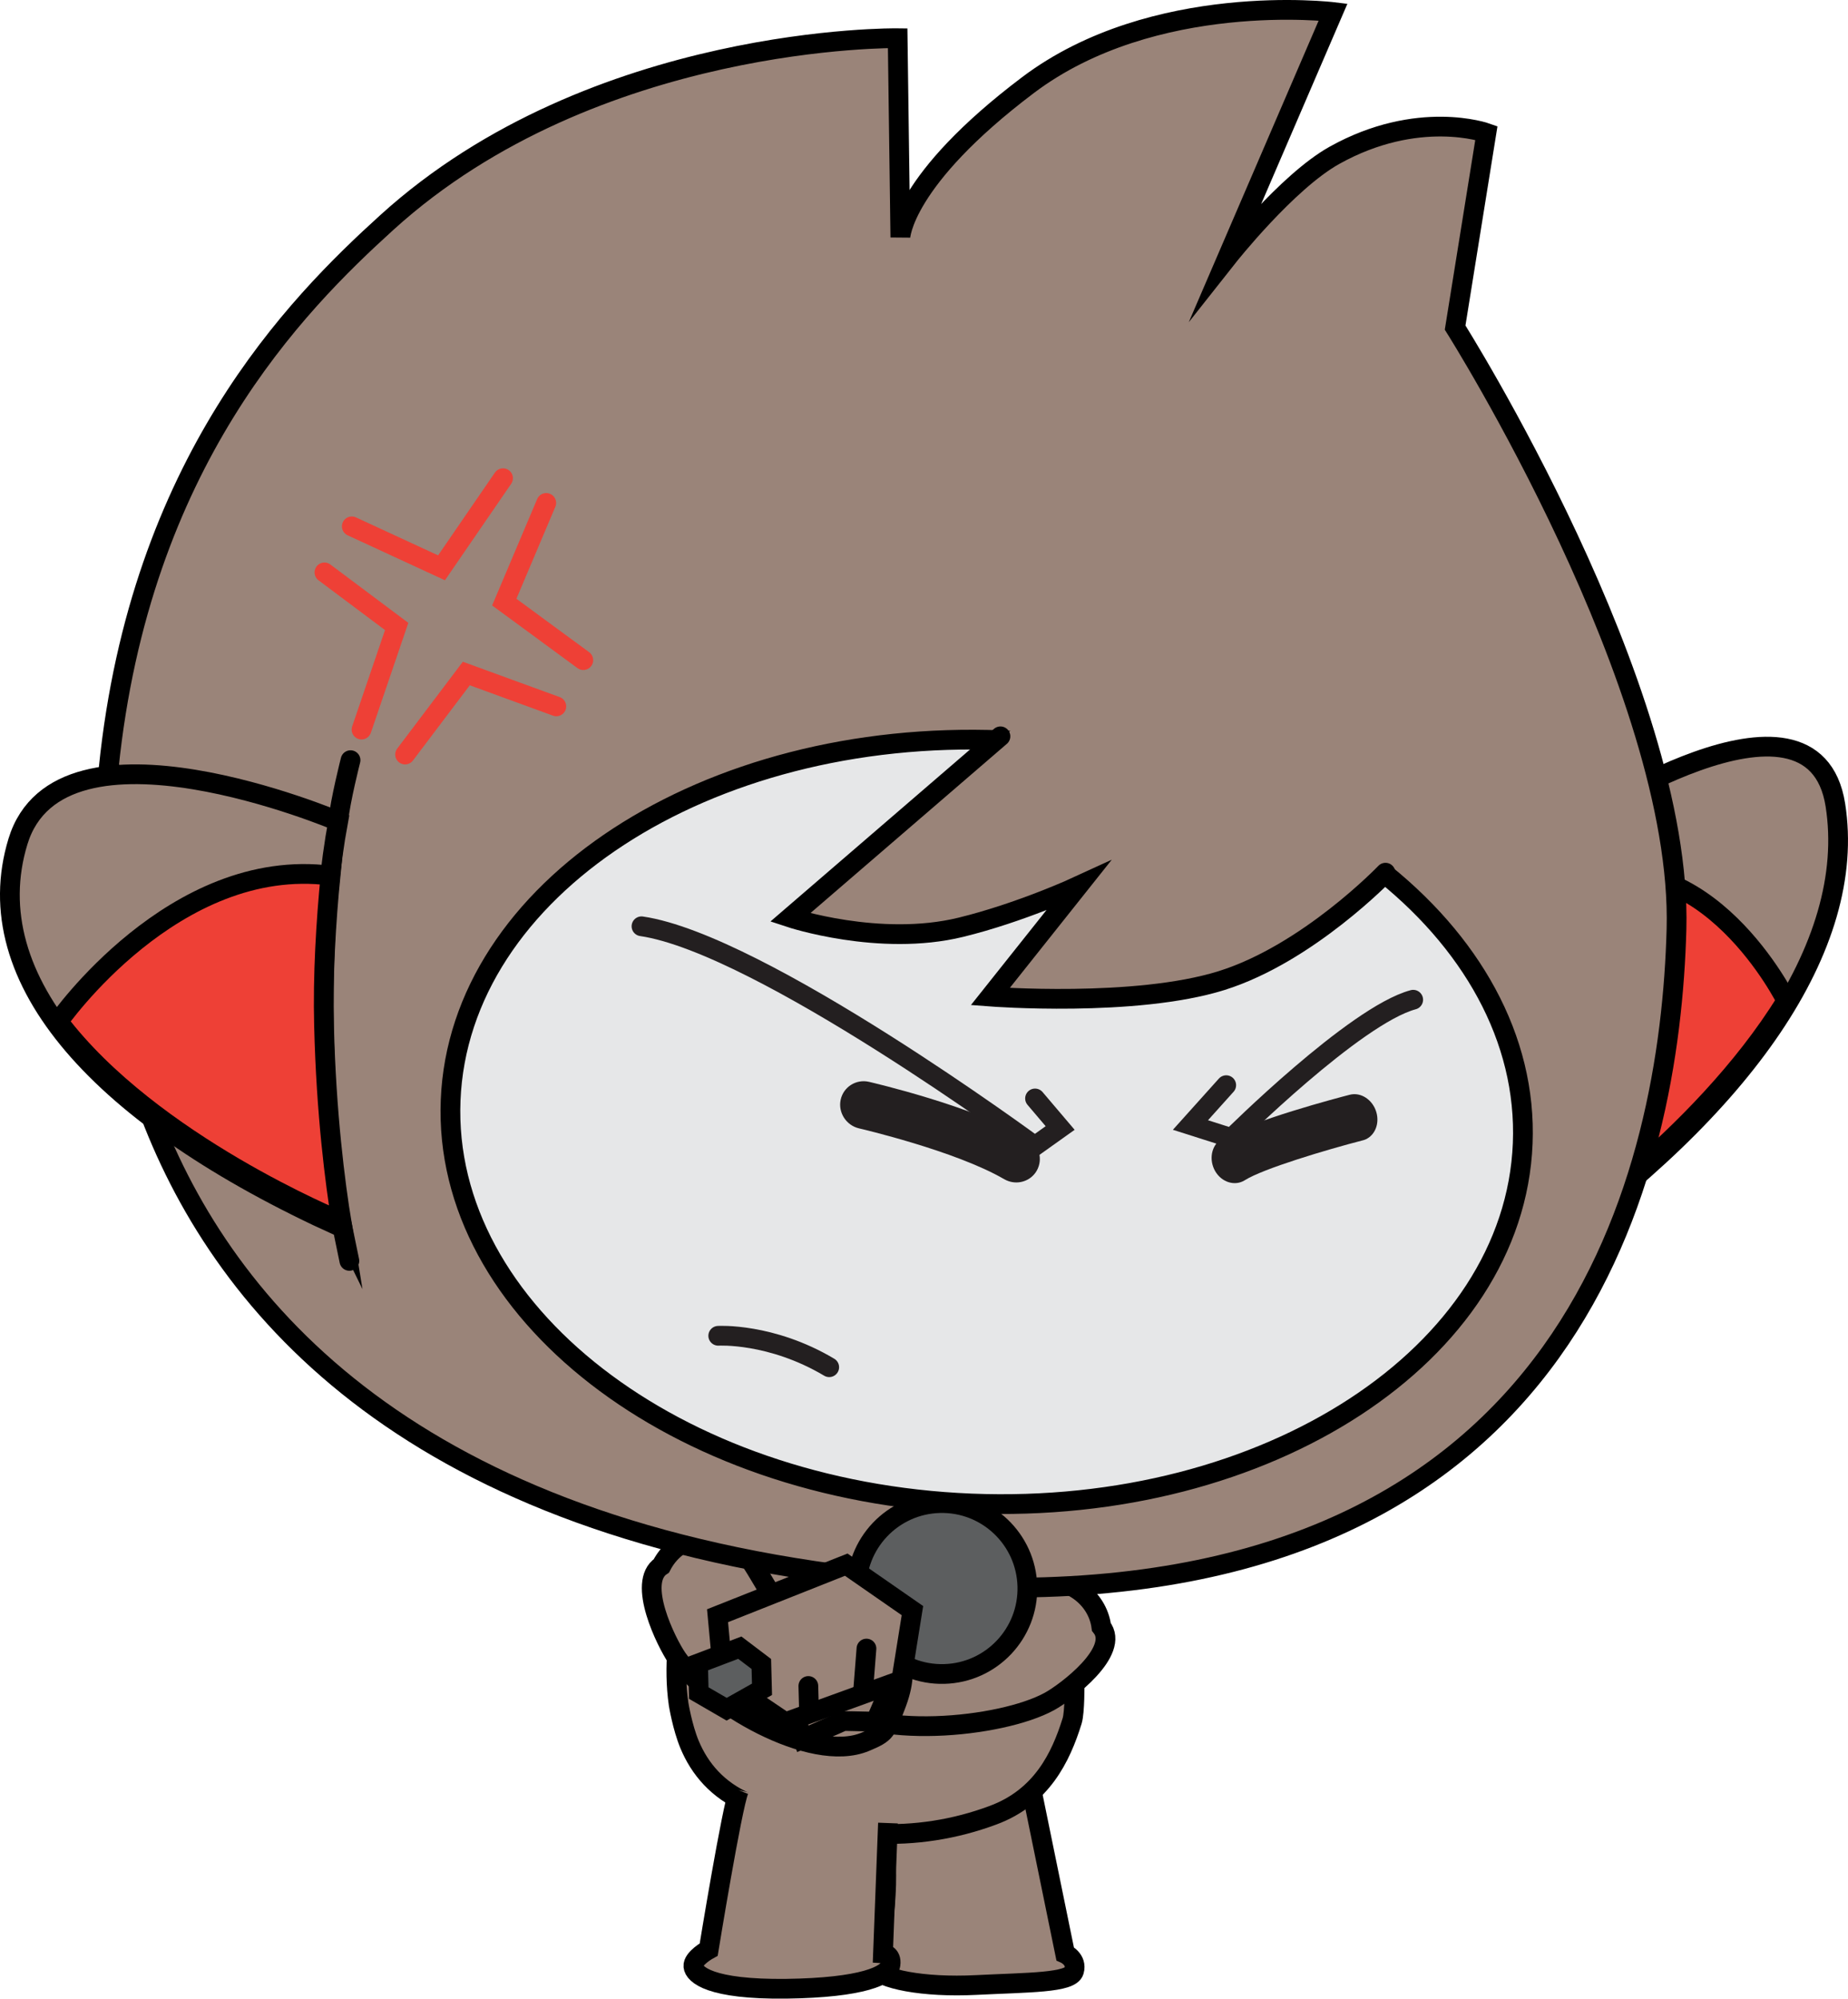 <svg version="1.1" xmlns="http://www.w3.org/2000/svg" xmlns:xlink="http://www.w3.org/1999/xlink" width="112.316" height="121.459" viewBox="0,0,112.316,121.459"><g transform="translate(-182.807,-117.139)"><g stroke-miterlimit="10"><g fill="#9a8479" stroke="#000000" stroke-width="1.2" stroke-linecap="butt"><path d="M245.413,225.471l2.129,10.396c0,0 0.75,0.335 0.542,1.055c-0.206,0.723 -2.757,0.688 -5.958,0.848c-3.202,0.16 -5.813,-0.348 -6.329,-1.112c-0.514,-0.756 0.434,-1.025 0.434,-1.025c0,0 0.969,-4.967 0.035,-7.229c-1.245,-3.017 0.186,-3.802 3.933,-5.245v0v0v0v0v0v0c3.747,-1.442 5.214,2.312 5.214,2.312z"/><path d="M234.006,209.904v0v0v0v0v0v0c8.432,-0.599 11.829,3.892 11.827,3.891c0.732,1.16 1.648,2.796 2.059,4.291c0.113,0.413 0.191,0.877 0.225,1.375c0,0 0.015,1.73 -0.149,2.259c-0.687,2.213 -1.85,4.635 -4.807,5.731c-4.643,1.727 -9.662,1.515 -14.954,-0.754c-1.786,-0.764 -2.876,-2.065 -3.493,-3.546c-0.441,-1.066 -0.664,-2.456 -0.664,-2.456c-0.333,-2.312 0.023,-4.569 0.222,-5.551c0,0 1.305,-4.641 9.735,-5.239z"/><path d="M236.776,227.928l-0.303,7.921c0,0 0.548,0.036 0.454,0.682c-0.09,0.647 -1.684,1.405 -6.328,1.466c-4.646,0.056 -5.604,-0.869 -5.65,-1.359c-0.048,-0.49 0.932,-1.026 0.932,-1.026c0,0 1.408,-8.643 1.833,-9.681"/></g><path d="M241.082,215.237c1.143,0.021 3.578,-2.421 4.599,-2.036c1.89,-0.316 3.697,0.86 4.035,2.627c0.011,0.06 0.021,0.119 0.029,0.178c1.177,1.476 -2.116,3.961 -3.158,4.533c-2.935,1.61 -10.906,2.405 -13.77,-0.115c-1.137,-1 -1.021,-1.044 -1.048,-2.621c-0.097,-5.628 5.803,-2.63 9.315,-2.566z" fill="#9a8479" stroke="#000000" stroke-width="1.2" stroke-linecap="butt"/><path d="M230.457,214.815c2.93,1.264 8.913,0.569 6.768,6.017c-0.601,1.527 -0.521,1.613 -1.829,2.158c-3.295,1.374 -9.602,-2.408 -11.44,-5.085c-0.653,-0.951 -2.467,-4.615 -0.951,-5.609c0.028,-0.055 0.058,-0.109 0.089,-0.163c0.928,-1.594 2.855,-2.058 4.303,-1.037c0.986,0.011 2.106,3.308 3.059,3.72z" fill="#9a8479" stroke="#000000" stroke-width="1.2" stroke-linecap="butt"/><g><g stroke="#000000" stroke-width="1.2"><path d="M278.557,167.169c0,0 14.446,-9.691 15.799,-1.11c1.353,8.582 -5.615,18.424 -18.029,27.177c0,0 2.912,-14.809 2.23,-26.068zM278.557,167.169c0.011,-1.315 -0.284,-3.838 -0.284,-3.838M275.631,195.537l0.568,-2.393" fill="#9a8479" stroke-linecap="round"/><path d="M276.199,193.143c0.565,-2.742 1.378,-7.26 1.958,-12.912c0.34,-3.29 0.463,-6.688 0.489,-9.626l0.001,0.004c7.883,-2.471 12.732,7.339 12.732,7.339l0.003,0c-5.264,8.566 -15.08,14.958 -15.08,14.958l-0.103,0.238v0v0v0v0z" fill="#ee4036" stroke-linecap="butt"/></g><path d="M189.413,163.81c1.903,-18.558 11.358,-28.122 16.917,-33.161c12.618,-11.446 31.034,-11.189 31.034,-11.189l0.164,12.103c0,0 0.105,-3.475 7.751,-9.248c7.644,-5.773 18.549,-4.444 18.549,-4.444l-6.417,14.899c0,0 3.613,-4.576 6.487,-6.185c5.096,-2.848 9.248,-1.368 9.248,-1.368l-1.901,11.83c0,0 13.848,21.913 13.454,36.557c-0.394,14.644 -6.055,40.559 -41.635,40.011c-61.6,-2.734 -53.651,-49.805 -53.651,-49.805z" fill="#9a8479" stroke="#000000" stroke-width="1.2" stroke-linecap="butt"/><g stroke="#000000" stroke-width="1.2"><path d="M203.416,191.665c-14.472,-6.575 -22.084,-14.984 -19.517,-23.39c2.568,-8.407 19.461,-1.227 19.461,-1.227c-2.015,10.87 0.056,24.617 0.056,24.617zM204.112,163.335c0,0 -0.627,2.455 -0.75,3.713M203.585,191.556l0.456,2.208" fill="#9a8479" stroke-linecap="round"/><path d="M203.483,191.344c0,0 -11.499,-4.694 -17.131,-12.126l0.003,-0.001c0,0 7.026,-10.088 16.538,-8.866l0.001,-0.003c-0.272,2.806 -0.473,6.04 -0.393,9.137c0.131,5.324 0.669,9.529 1.085,12.07z" fill="#ee4036" stroke-linecap="butt"/></g><g><path d="M275.353,186.632c-0.517,12.808 -15.523,22.602 -33.516,21.875c-17.993,-0.727 -32.16,-11.699 -31.642,-24.507c0.517,-12.808 15.523,-22.602 33.516,-21.875c17.993,0.727 32.16,11.699 31.642,24.507z" fill="#e6e7e8" stroke="#000000" stroke-width="1.2" stroke-linecap="butt"/><g stroke="#000000"><path d="M269.497,167.057c0,0 -2.776,4.314 -6.315,6.453c-1.584,0.957 -5.902,3.085 -8.105,3.541c-5.706,1.179 -11.822,0.663 -11.822,0.663l5.079,-6.725c0,0 -4.348,1.797 -7.984,2.684c-4.936,1.205 -8.884,-0.961 -8.884,-0.961l13.768,-12.067" fill="#9a8479" stroke-width="0" stroke-linecap="butt"/><path d="M267.013,170.173c0,0 -4.697,4.906 -9.957,6.555c-5.26,1.649 -14.062,0.974 -14.062,0.974l5.341,-6.714c0,0 -3.502,1.617 -7.138,2.504c-4.936,1.205 -10.367,-0.593 -10.367,-0.593l12.781,-11.013" fill="none" stroke-width="1.2" stroke-linecap="round"/></g><g fill="none" stroke="#ee4036" stroke-width="1.2" stroke-linecap="round"><path d="M213.38,146.2l-3.738,5.446l-5.454,-2.52"/><path d="M202.526,151.924l4.389,3.286l-2.136,6.267"/><path d="M218.258,157.256l-4.803,-3.526l2.551,-6.027"/><path d="M207.427,162.993l3.721,-4.924l5.471,1.997"/></g><g stroke-width="1.2"><path d="M265.624,186.441c-2.194,0.566 -6.07,1.724 -7.172,2.428c-0.586,0.364 -1.392,0.13 -1.791,-0.559c-0.393,-0.685 -0.235,-1.551 0.356,-1.933c1.748,-1.125 7.207,-2.55 7.824,-2.709c0.679,-0.174 1.404,0.307 1.62,1.073c0.194,0.693 -0.089,1.379 -0.646,1.635c-0.06,0.028 -0.124,0.051 -0.191,0.065z" fill="#231f20" stroke="none" stroke-linecap="butt"/><path d="M244.092,188.915c-0.086,-0.03 -0.17,-0.07 -0.255,-0.117c-2.969,-1.729 -8.766,-3.073 -8.822,-3.087c-0.77,-0.179 -1.282,-0.956 -1.115,-1.739c0.168,-0.781 0.939,-1.269 1.724,-1.089c0.256,0.063 6.286,1.459 9.646,3.413c0.697,0.404 0.943,1.295 0.545,1.99c-0.347,0.604 -1.078,0.856 -1.723,0.629z" fill="#231f20" stroke="none" stroke-linecap="butt"/><path d="M245.714,183.893l1.526,1.796l-1.536,1.094c0,0 -16.685,-12.301 -23.909,-13.353" fill="none" stroke="#231f20" stroke-linecap="round"/><path d="M268.697,177.893c-3.552,0.956 -11.037,8.41 -11.037,8.41l-2.501,-0.796l2.174,-2.421" fill="none" stroke="#231f20" stroke-linecap="round"/><path d="M226.46,198.316c0,0 3.208,-0.193 6.744,1.91" fill="none" stroke="#231f20" stroke-linecap="round"/></g></g></g><g stroke="#000000" stroke-width="1.2"><path d="M239.919,208.484c2.867,-0.075 5.253,2.188 5.328,5.056c0.075,2.867 -2.188,5.253 -5.056,5.328c-2.867,0.075 -5.253,-2.188 -5.328,-5.056c-0.075,-2.867 2.188,-5.253 5.056,-5.328z" fill="#5c5e5f" stroke-linecap="butt"/><path d="M237.06,219.335l-1.046,2.431l-1.942,-0.041l-2.468,1.082l-0.797,-2.198" fill="#9a8479" stroke-linecap="round"/><path d="M238.262,215.018l-0.679,4.232l-7.045,2.555l-3.754,-2.536l-0.367,-3.941l7.821,-3.103z" fill="#9a8479" stroke-linecap="round"/><path d="M235.468,217.324l-0.193,2.442" fill="none" stroke-linecap="round"/><path d="M231.973,221.008l-0.037,-1.41" fill="none" stroke-linecap="round"/><path d="M227.77,217.269l1.309,0.992l0.04,1.538l-2.149,1.211l-1.693,-0.982l-0.047,-1.795z" fill="#5c5e5f" stroke-linecap="round"/></g></g></g></svg>